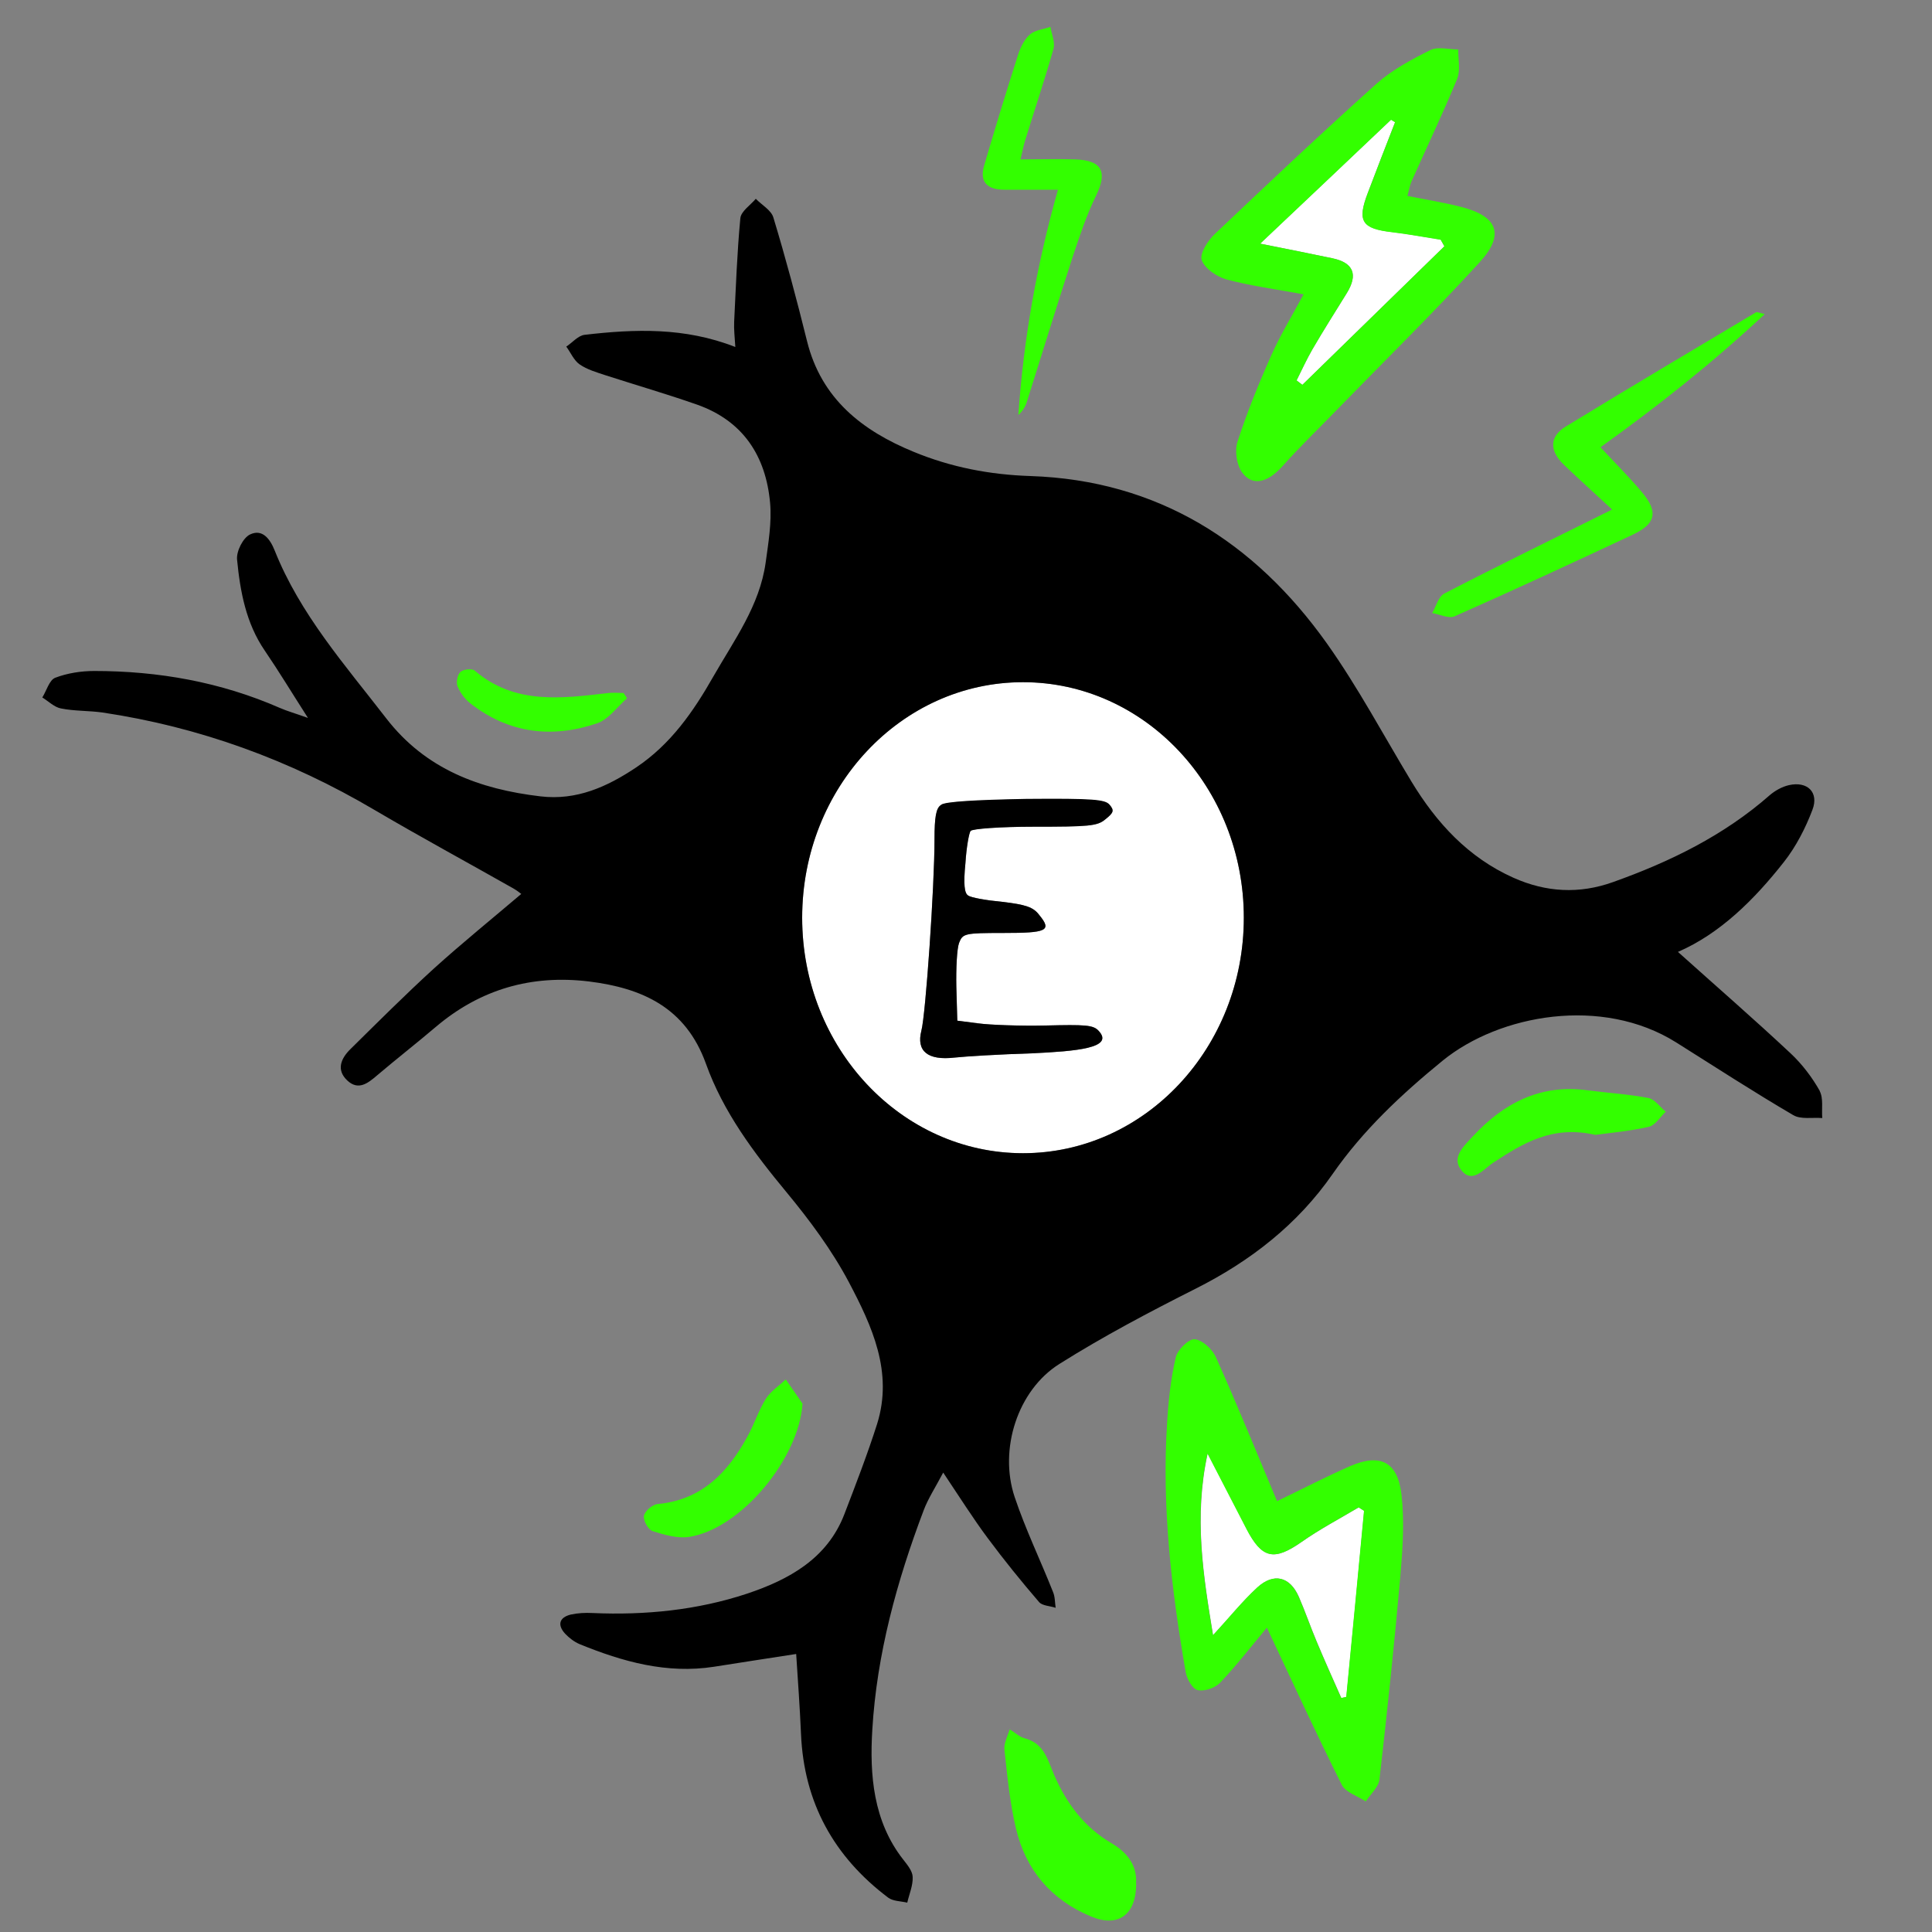 <?xml version="1.0" encoding="UTF-8"?><svg id="Layer_1" xmlns="http://www.w3.org/2000/svg" viewBox="0 0 100 100"><rect x="0" y="0" width="100" height="100" fill="#808080" stroke="none"/><path d="m64.53,79.14c-.64-1.24-1.29-2.49-2.02-3.91-.72,3.29-.23,6.3.28,9.41.84-.91,1.51-1.75,2.29-2.47.85-.78,1.69-.57,2.15.48.33.76.6,1.55.92,2.31.41.98.85,1.96,1.28,2.93.09-.02.17-.04.26-.06.31-3.21.62-6.42.92-9.63-.09-.06-.18-.12-.28-.18-.99.59-2.02,1.13-2.97,1.8-1.41.98-2.03.87-2.84-.69Z" fill="#fff" stroke-width="0"/><path d="m74.76,12.74c-.06-.11-.12-.22-.19-.34-.84-.13-1.67-.29-2.52-.39-1.56-.18-1.81-.56-1.26-2.01.47-1.23.94-2.46,1.42-3.68-.07-.04-.14-.09-.21-.13-2.19,2.08-4.39,4.16-6.78,6.42,1.46.29,2.61.52,3.75.76,1.09.23,1.33.84.74,1.8-.6.97-1.21,1.93-1.78,2.91-.3.52-.55,1.07-.82,1.61.1.08.2.15.3.23,2.45-2.39,4.9-4.78,7.35-7.17Z" fill="#fff" stroke-width="0"/><path d="m83.44,26.37c-.87-.81-1.69-1.54-2.49-2.31-.76-.73-.76-1.46.09-1.98,3.27-2,6.57-3.96,9.86-5.92.04-.02.12.02.44.1-2.73,2.55-5.53,4.76-8.5,6.89.76.82,1.49,1.54,2.15,2.33.85,1.01.72,1.63-.47,2.19-3.07,1.44-6.14,2.86-9.23,4.23-.3.13-.77-.1-1.16-.17.2-.34.32-.85.63-1.01,2.82-1.46,5.67-2.85,8.67-4.34Z" fill="#3f0" stroke-width="0"/><path d="m52.81,8.25c1.05,0,1.95-.03,2.85,0,1.38.05,1.67.64,1.08,1.86-.5,1.02-.86,2.11-1.22,3.19-.81,2.49-1.58,5-2.37,7.5-.08.25-.21.47-.44.68.27-3.91.94-7.74,2.05-11.66-1.01,0-1.9,0-2.79,0-.87,0-1.27-.41-1.04-1.22.56-1.92,1.15-3.84,1.76-5.75.12-.38.32-.8.61-1.06.27-.24.71-.27,1.07-.4.06.38.25.79.16,1.13-.45,1.59-.98,3.16-1.47,4.75-.08.26-.13.53-.24.98Z" fill="#3f0" stroke-width="0"/><path d="m58.81,97.49c0,1.63-.94,2.29-2.33,1.71-2.06-.85-3.38-2.4-3.89-4.54-.32-1.34-.45-2.72-.6-4.09-.04-.34.17-.71.27-1.06.27.16.51.4.8.47,1.01.27,1.18,1.16,1.52,1.93.64,1.46,1.56,2.68,2.96,3.5.84.49,1.33,1.19,1.26,2.08Z" fill="#3f0" stroke-width="0"/><path d="m41.54,72.64c-.18,2.85-3.18,6.49-5.87,6.91-.61.09-1.29-.11-1.89-.3-.23-.07-.49-.55-.45-.79.04-.24.43-.58.7-.61,2.29-.21,3.64-1.63,4.66-3.5.35-.63.57-1.34.95-1.95.25-.39.68-.67,1.03-1,.29.41.57.82.86,1.24Z" fill="#3f0" stroke-width="0"/><path d="m82.57,58.74c-2.23-.51-3.75.44-5.28,1.44-.48.31-1.08,1.13-1.66.38-.52-.67.16-1.26.62-1.76,1.59-1.71,3.48-2.69,5.89-2.37,1.06.14,2.13.2,3.17.4.34.06.61.47.91.71-.29.27-.54.7-.87.78-1,.23-2.03.32-2.78.42Z" fill="#3f0" stroke-width="0"/><path d="m32.46,36.14c-.52.45-.96,1.1-1.56,1.3-2.33.79-4.57.52-6.55-1.03-.29-.22-.53-.56-.67-.89-.08-.2,0-.6.15-.74.15-.14.6-.19.74-.07,2.08,1.78,4.5,1.44,6.92,1.16.26-.03.53,0,.79,0,.06.09.12.18.18.28Z" fill="#3f0" stroke-width="0"/><path d="m41.52,47.5c0,6.73,5.12,12.19,11.43,12.19s11.43-5.46,11.43-12.19-5.12-12.19-11.43-12.19-11.43,5.46-11.43,12.19Zm15.91-5.85c.25.3.22.41-.22.76-.41.35-.87.38-3.69.38-1.75,0-3.22.11-3.28.22-.08.08-.22.85-.27,1.67-.11,1.09-.05,1.56.14,1.67.14.11.93.25,1.77.33,1.2.14,1.61.27,1.91.68.68.82.38.93-1.86.93-2.02,0-2.1.03-2.29.52-.11.3-.16,1.31-.14,2.27l.05,1.75,1.09.14c.6.08,2.16.14,3.49.11,2.02-.05,2.46-.03,2.73.27.85.9-1.17,1.06-3.44,1.17-1.67.05-3.47.16-4.01.22-1.39.16-1.99-.33-1.72-1.39.22-.82.68-7.45.68-9.91,0-1.15.08-1.61.33-1.77.22-.16,1.75-.25,4.4-.3,3.47-.03,4.09.03,4.31.3Z" fill="#fff" stroke-width="0"/><path d="m65.57,84.25c-.85,1.02-1.59,1.98-2.42,2.85-.26.27-.81.46-1.16.38-.27-.06-.56-.58-.62-.94-.74-4.27-1.24-8.56-.96-12.91.07-1.14.19-2.28.45-3.38.09-.39.67-.96.98-.93.4.04.92.52,1.1.94,1.1,2.45,2.11,4.94,3.16,7.44,1.41-.68,2.6-1.3,3.82-1.83,1.53-.65,2.43-.2,2.62,1.49.16,1.39.06,2.83-.06,4.24-.31,3.51-.68,7.01-1.08,10.51-.05.4-.46.75-.71,1.13-.42-.28-1.04-.46-1.24-.86-1.31-2.62-2.54-5.29-3.88-8.14Zm-3.07-9.02c-.72,3.29-.23,6.3.28,9.41.84-.91,1.51-1.75,2.29-2.47.85-.78,1.69-.57,2.15.48.33.76.6,1.55.92,2.31.41.98.85,1.96,1.28,2.93.09-.02.17-.04.26-.06.31-3.21.62-6.42.92-9.63-.09-.06-.18-.12-.28-.18-.99.59-2.02,1.13-2.97,1.8-1.41.98-2.03.87-2.84-.69-.64-1.24-1.29-2.49-2.02-3.91Z" fill="#3f0" stroke-width="0"/><path d="m67.45,15.23c-1.48-.27-2.75-.44-3.98-.77-.5-.14-1.12-.57-1.27-1-.11-.35.32-1.01.68-1.35,2.76-2.62,5.53-5.23,8.36-7.77.81-.72,1.81-1.26,2.8-1.75.39-.19.95-.03,1.44-.03-.01.51.12,1.08-.06,1.53-.74,1.79-1.57,3.53-2.36,5.3-.09.21-.13.45-.21.75.97.2,1.89.34,2.78.57,1.88.48,2.27,1.42.97,2.85-2.4,2.63-4.94,5.12-7.42,7.67-.93.96-1.9,1.89-2.79,2.89-.74.83-1.53,1.08-2.08.36-.3-.39-.41-1.14-.26-1.61.5-1.54,1.11-3.04,1.77-4.52.46-1.03,1.05-1.99,1.65-3.11Zm-2.23-2.62c1.46.29,2.61.52,3.75.76,1.09.23,1.33.84.74,1.8-.6.97-1.21,1.93-1.78,2.91-.3.52-.55,1.07-.82,1.61.1.08.2.15.3.23,2.45-2.39,4.9-4.78,7.35-7.17-.06-.11-.12-.22-.19-.34-.84-.13-1.67-.29-2.52-.39-1.56-.18-1.81-.56-1.26-2.01.47-1.23.94-2.46,1.42-3.68-.07-.04-.14-.09-.21-.13-2.19,2.08-4.39,4.16-6.78,6.42Z" fill="#3f0" stroke-width="0"/><path d="m94.2,56.48c-.4-.71-.92-1.4-1.52-1.96-1.9-1.78-3.87-3.49-5.83-5.25,2.17-.94,3.94-2.69,5.49-4.66.62-.79,1.11-1.74,1.47-2.69.35-.91-.26-1.5-1.22-1.28-.35.08-.71.28-.99.52-2.38,2.09-5.17,3.45-8.12,4.5-1.74.62-3.45.53-5.15-.23-2.34-1.05-3.97-2.83-5.27-4.97-1.45-2.4-2.77-4.89-4.39-7.17-3.74-5.25-8.77-8.43-15.33-8.65-2.13-.07-4.12-.46-6.04-1.25-2.66-1.09-4.79-2.74-5.53-5.74-.53-2.14-1.1-4.28-1.74-6.39-.11-.38-.6-.65-.91-.97-.28.33-.77.65-.8,1.01-.17,1.78-.23,3.56-.32,5.35-.02.4.03.8.06,1.31-2.63-1.03-5.21-.93-7.8-.63-.34.04-.63.4-.95.61.23.31.39.71.69.92.39.27.88.41,1.33.56,1.58.51,3.17.97,4.74,1.52,2.39.84,3.57,2.66,3.79,5.09.09,1.02-.09,2.07-.23,3.09-.31,2.23-1.63,4.01-2.71,5.9-1.03,1.81-2.2,3.5-3.99,4.7-1.51,1.01-3.09,1.72-4.95,1.5-3.15-.37-5.95-1.4-7.99-4.04-2.13-2.76-4.46-5.39-5.77-8.68-.25-.63-.65-1.13-1.27-.84-.37.17-.72.87-.68,1.3.16,1.65.46,3.29,1.43,4.71.73,1.07,1.4,2.18,2.24,3.49-.64-.23-1.07-.35-1.46-.52-3.06-1.34-6.28-1.91-9.6-1.91-.68,0-1.39.11-2.02.35-.31.12-.45.67-.67,1.02.32.2.63.51.97.57.7.14,1.44.11,2.15.21,5.02.75,9.7,2.46,14.07,5.04,2.38,1.4,4.8,2.71,7.2,4.07.19.11.36.25.4.28-1.53,1.3-3.06,2.54-4.51,3.85-1.48,1.35-2.9,2.77-4.33,4.18-.48.47-.76,1.07-.16,1.63.57.53,1.06.14,1.54-.27,1-.85,2.04-1.66,3.04-2.51,2.3-1.95,4.95-2.71,7.92-2.35,2.75.34,5.01,1.34,6.06,4.26.89,2.49,2.48,4.61,4.17,6.65,1.2,1.45,2.35,3,3.23,4.66,1.19,2.26,2.3,4.64,1.46,7.33-.5,1.57-1.1,3.12-1.69,4.66-.89,2.33-2.9,3.41-5.05,4.13-2.57.85-5.27,1.12-7.99,1-.38-.02-.77,0-1.13.08-.6.15-.7.54-.29.99.21.22.47.42.75.54,2.23.91,4.51,1.55,6.96,1.17,1.38-.22,2.77-.43,4.25-.66.09,1.39.19,2.76.25,4.14.15,3.55,1.7,6.35,4.51,8.47.25.19.65.18.99.26.1-.44.3-.89.28-1.33-.01-.31-.28-.63-.49-.9-1.56-1.99-1.74-4.4-1.6-6.71.23-3.91,1.27-7.7,2.66-11.37.23-.61.6-1.17,1.01-1.95.87,1.3,1.55,2.38,2.31,3.4.84,1.13,1.73,2.23,2.65,3.3.17.2.57.2.86.3-.04-.28-.03-.58-.14-.83-.65-1.64-1.42-3.23-1.98-4.9-.83-2.47.15-5.53,2.31-6.89,2.27-1.43,4.66-2.69,7.06-3.9,2.84-1.43,5.28-3.33,7.09-5.94,1.58-2.27,3.56-4.12,5.69-5.86,2.95-2.4,8.25-3.35,12.08-.95,2.02,1.27,4.02,2.57,6.07,3.77.39.23.99.11,1.5.15-.04-.48.07-1.03-.14-1.41Zm-41.25,3.21c-6.31,0-11.43-5.46-11.43-12.19s5.12-12.19,11.43-12.19,11.43,5.46,11.43,12.19-5.12,12.19-11.43,12.19Z" stroke-width="0"/><path d="m48.72,41.65c.22-.16,1.75-.25,4.4-.3,3.47-.03,4.09.03,4.31.3.25.3.22.41-.22.76-.41.35-.87.38-3.69.38-1.75,0-3.22.11-3.28.22-.08.08-.22.85-.27,1.67-.11,1.09-.05,1.56.14,1.67.14.11.93.25,1.77.33,1.2.14,1.61.27,1.91.68.68.82.38.93-1.86.93-2.02,0-2.1.03-2.29.52-.11.3-.16,1.31-.14,2.27l.05,1.75,1.09.14c.6.08,2.16.14,3.49.11,2.02-.05,2.46-.03,2.73.27.85.9-1.17,1.06-3.44,1.17-1.67.05-3.47.16-4.01.22-1.39.16-1.99-.33-1.72-1.39.22-.82.68-7.45.68-9.91,0-1.15.08-1.61.33-1.77Z" stroke-width="0"/></svg>